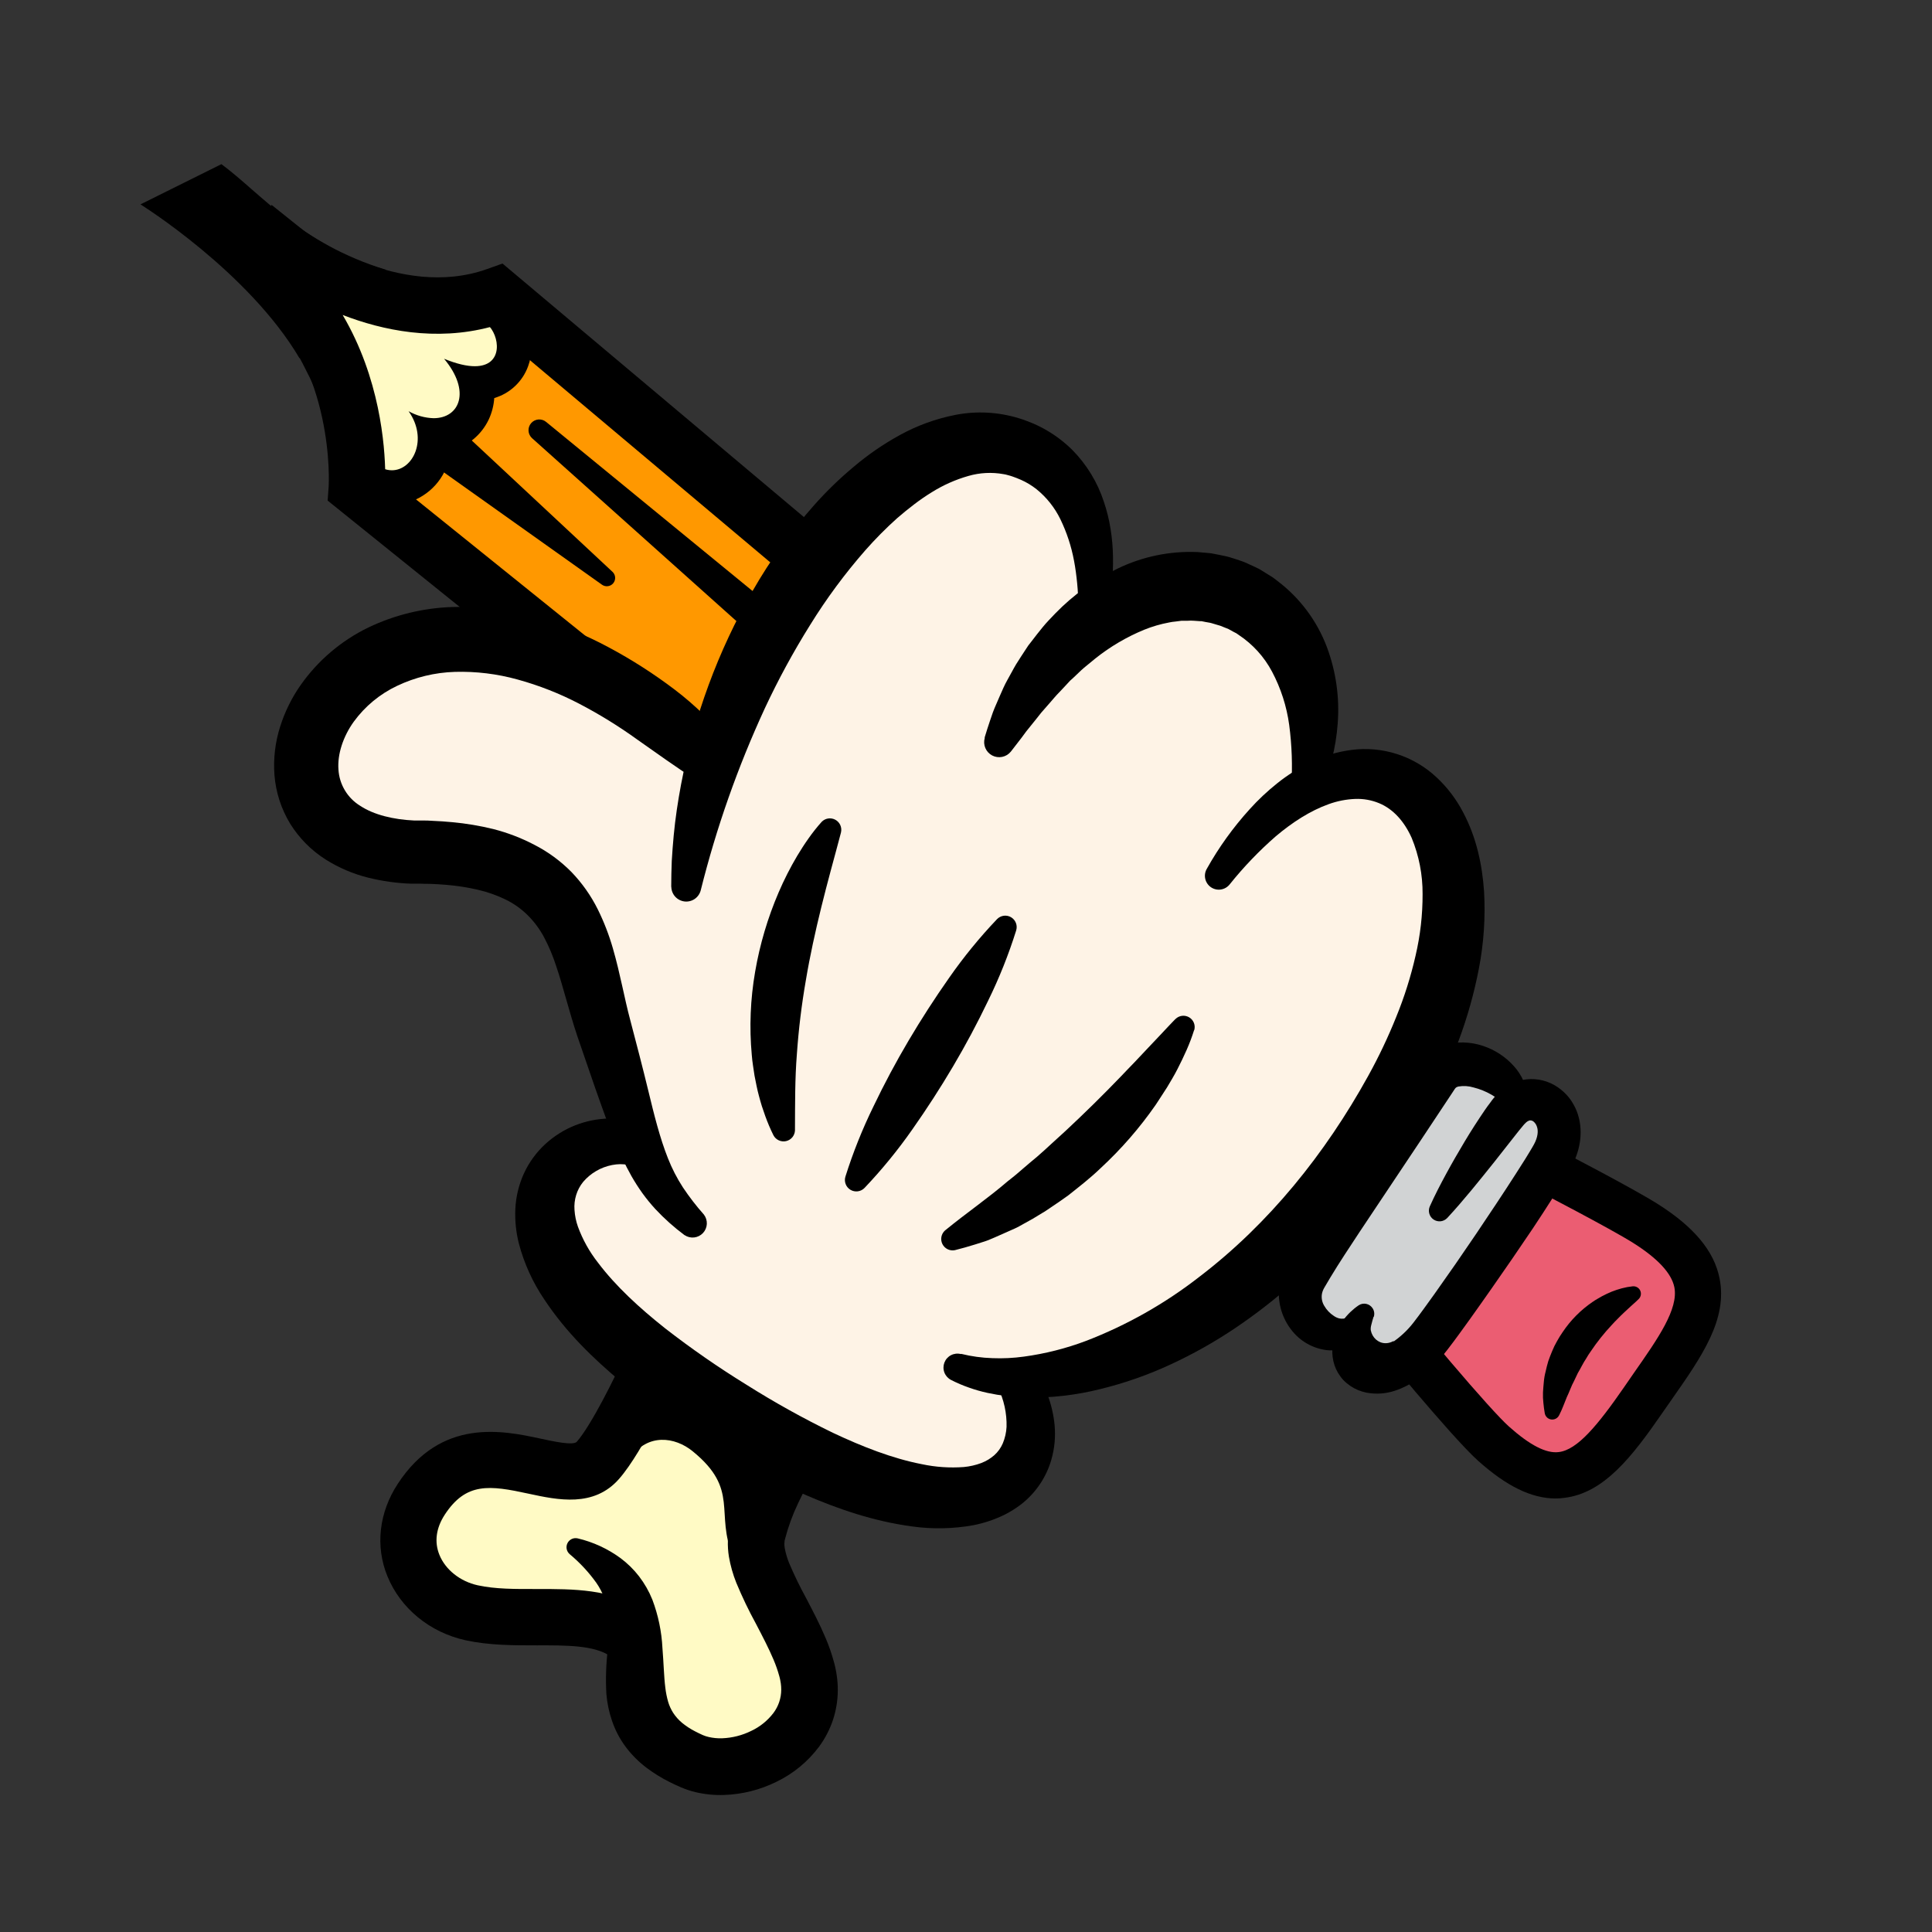 <svg width="128" height="128" viewBox="0 0 128 128" fill="none" xmlns="http://www.w3.org/2000/svg">
    <rect x="0" y="0" width="128" height="128" fill="#333333" stroke="none"/>
    <defs>
        <symbol id="frame-1">
<path d="M33.013 18.956C34.669 21.278 34.267 24.096 30.628 24.263C31.258 25.863 30.588 28.111 27.762 28.235C28.103 30.998 26.558 32.45 24.761 33.214L86.445 82.737L95.36 70.508L33.013 18.956Z" fill="#FF9800"/>
<path d="M33.779 20.267C34.692 23.024 32.687 24.806 30.628 24.263C31.919 26.519 30.588 28.111 27.762 28.234C28.103 30.998 26.558 32.45 24.761 33.214C24.761 33.214 21.546 22.557 17.796 18.943C10.23 11.657 18.645 16.495 19.261 16.737C22.735 18.11 33.779 20.267 33.779 20.267Z" fill="#FFFAC5"/>
<path d="M87.262 85.427C86.836 85.426 86.424 85.28 86.093 85.012L21.707 33.165L21.777 32.191C21.777 32.119 22.23 24.437 16.975 19.657L15.639 18.443L16.808 17.068C17.015 16.834 17.183 16.568 17.308 16.282L17.988 13.571L20.214 15.351C20.271 15.395 26.427 19.919 32.283 17.821L33.292 17.46L94.659 69.08C95.02 69.404 95.241 69.855 95.276 70.339C95.31 70.823 95.155 71.301 94.842 71.673C94.53 72.044 94.085 72.279 93.603 72.328C93.12 72.377 92.637 72.237 92.257 71.936L32.492 21.662C28.861 22.629 25.359 21.893 22.703 20.868C25.162 25.046 25.506 29.49 25.525 31.446L88.434 82.105C88.736 82.348 88.954 82.678 89.06 83.049C89.165 83.421 89.153 83.817 89.024 84.181C88.896 84.546 88.657 84.861 88.341 85.084C88.026 85.307 87.648 85.427 87.262 85.427Z" fill="black"/>
<path d="M19.709 19.19C26.671 21.254 30.249 21.515 31.611 21.515C31.835 21.519 32.058 21.509 32.281 21.485C33.109 22.188 33.404 24.263 31.456 24.263C30.944 24.263 30.276 24.119 29.421 23.769C31.225 25.925 30.45 27.707 28.727 27.707C28.145 27.689 27.577 27.53 27.07 27.243C28.377 29.089 27.375 31.157 25.962 31.157C25.767 31.155 25.575 31.117 25.395 31.045C25.395 31.045 23.212 23.858 19.721 19.19H19.709ZM13.716 15.016L17.877 20.569C21.092 24.841 23.172 31.644 23.197 31.712L23.52 32.779L24.561 33.186C25.008 33.362 25.485 33.452 25.966 33.453C26.695 33.439 27.406 33.225 28.021 32.835C28.637 32.444 29.133 31.892 29.455 31.238C29.68 30.801 29.835 30.331 29.915 29.846C30.45 29.703 30.948 29.445 31.374 29.09C31.8 28.736 32.143 28.293 32.381 27.792C32.589 27.345 32.712 26.863 32.746 26.372C33.259 26.221 33.73 25.952 34.119 25.585C34.509 25.219 34.807 24.766 34.989 24.263C35.556 22.75 35.021 20.802 33.769 19.735L32.937 19.028L31.976 19.217C31.927 19.217 31.808 19.217 31.611 19.217C30.491 19.217 27.151 18.999 20.362 16.989L13.705 15.016H13.716Z" fill="black"/>
<path d="M30.857 28.811L40.57 37.876C40.677 37.971 40.742 38.103 40.754 38.245C40.765 38.387 40.721 38.528 40.631 38.638C40.541 38.749 40.412 38.82 40.27 38.837C40.129 38.855 39.986 38.816 39.872 38.731L29.043 31.035C28.882 30.929 28.744 30.791 28.637 30.63C28.53 30.469 28.456 30.289 28.421 30.099C28.386 29.909 28.389 29.714 28.43 29.525C28.472 29.337 28.551 29.158 28.663 29.001C28.774 28.843 28.917 28.71 29.081 28.609C29.246 28.507 29.429 28.44 29.62 28.411C29.811 28.382 30.006 28.392 30.193 28.44C30.38 28.488 30.555 28.573 30.709 28.69C30.761 28.727 30.81 28.767 30.857 28.811Z" fill="black"/>
<path d="M36.184 27.955L61.758 48.904C61.904 49.024 62.025 49.171 62.114 49.337C62.203 49.503 62.259 49.685 62.277 49.873C62.296 50.06 62.278 50.25 62.223 50.431C62.169 50.611 62.079 50.779 61.959 50.925C61.84 51.071 61.693 51.192 61.527 51.281C61.361 51.37 61.178 51.425 60.991 51.444C60.803 51.463 60.614 51.444 60.433 51.39C60.253 51.335 60.085 51.246 59.939 51.126C59.922 51.114 59.906 51.1 59.891 51.085L35.258 29.038C35.117 28.915 35.03 28.74 35.017 28.553C35.003 28.366 35.064 28.181 35.186 28.039C35.308 27.896 35.481 27.807 35.668 27.792C35.855 27.776 36.04 27.834 36.184 27.955Z" fill="black"/>
<path d="M94.356 90.525L94.965 91.246C95.992 92.454 98.044 94.839 98.937 95.637C103.368 99.6 105.511 97.616 108.858 92.77C112.143 88.017 114.984 84.827 109.011 81.076C107.411 80.07 102.553 77.555 102.553 77.555" fill="#EB5D72"/>
<path d="M103.073 99.278C101.471 99.278 99.818 98.472 97.923 96.776C97.017 95.966 95.181 93.86 93.8 92.237C93.422 91.794 93.185 91.507 93.185 91.507C93.049 91.354 92.944 91.175 92.877 90.981C92.811 90.787 92.785 90.582 92.799 90.377C92.814 90.173 92.87 89.973 92.963 89.791C93.057 89.608 93.186 89.446 93.343 89.315C93.501 89.183 93.683 89.085 93.879 89.025C94.075 88.966 94.281 88.946 94.485 88.968C94.689 88.989 94.887 89.052 95.066 89.151C95.245 89.251 95.403 89.386 95.529 89.547C95.529 89.547 95.765 89.829 96.13 90.259C97.94 92.388 99.372 93.975 99.96 94.501C101.358 95.751 102.443 96.311 103.275 96.203C104.503 96.057 105.842 94.446 107.606 91.895C107.826 91.575 108.045 91.263 108.259 90.949C109.847 88.679 111.219 86.72 110.929 85.275C110.74 84.354 109.827 83.371 108.202 82.347C106.674 81.385 101.902 78.913 101.853 78.888C101.673 78.797 101.513 78.671 101.382 78.518C101.251 78.364 101.152 78.186 101.09 77.994C101.028 77.802 101.005 77.6 101.021 77.399C101.038 77.198 101.095 77.002 101.187 76.823C101.28 76.644 101.407 76.485 101.562 76.355C101.716 76.225 101.895 76.127 102.088 76.067C102.28 76.007 102.483 75.985 102.684 76.004C102.885 76.022 103.08 76.08 103.258 76.174C103.459 76.278 108.193 78.731 109.83 79.768C112.223 81.281 113.562 82.879 113.923 84.685C114.473 87.41 112.752 89.865 110.761 92.712C110.551 93.01 110.335 93.317 110.12 93.631C108.128 96.513 106.265 98.926 103.637 99.237C103.45 99.262 103.261 99.276 103.073 99.278Z" fill="black"/>
<path d="M91.243 86.202C88.474 89.784 91.283 92.884 94.738 88.553C95.903 87.093 100.737 80.335 102.43 77.36C104.039 74.523 100.35 71.649 99.487 74.081C98.47 76.918 95.309 80.309 95.309 80.309" fill="#D1D3D4"/>
<path d="M99.487 74.081C100.735 71.734 97.078 69.808 95.782 71.7C94.727 73.241 88.569 82.085 86.946 85.099C85.577 87.639 89.181 90.206 90.579 88.033" fill="#D1D3D4"/>
<path d="M90.997 87.255C90.889 87.603 90.802 87.957 90.736 88.314C90.681 88.591 90.675 88.876 90.719 89.154C90.761 89.376 90.863 89.478 90.908 89.464C90.954 89.451 90.936 89.44 90.946 89.428C90.955 89.417 90.974 89.413 91.018 89.411C91.182 89.4 91.344 89.365 91.498 89.309C91.75 89.221 91.991 89.103 92.215 88.957C92.765 88.592 93.251 88.138 93.654 87.615C93.876 87.329 94.114 87.008 94.346 86.688L95.044 85.72C95.508 85.067 95.969 84.41 96.427 83.751C97.341 82.431 98.24 81.102 99.124 79.764C99.566 79.096 100.005 78.429 100.433 77.759C100.648 77.426 100.862 77.094 101.068 76.761C101.174 76.594 101.274 76.428 101.371 76.263C101.467 76.099 101.584 75.912 101.632 75.815C101.889 75.346 101.93 74.911 101.821 74.633C101.781 74.511 101.709 74.402 101.613 74.317C101.554 74.264 101.478 74.233 101.399 74.228C101.358 74.226 101.318 74.235 101.282 74.253C101.217 74.279 101.158 74.317 101.108 74.364C101.071 74.394 101.038 74.427 101.007 74.463C100.98 74.49 100.954 74.519 100.93 74.55L100.841 74.658C100.722 74.796 100.601 74.954 100.48 75.104L99.005 76.978C98 78.232 96.992 79.497 95.886 80.693C95.772 80.814 95.619 80.892 95.454 80.912C95.289 80.931 95.122 80.892 94.983 80.8C94.844 80.708 94.742 80.57 94.696 80.41C94.649 80.25 94.661 80.079 94.728 79.927C95.067 79.17 95.442 78.453 95.829 77.739C96.217 77.024 96.627 76.318 97.045 75.618C97.463 74.919 97.906 74.234 98.379 73.538C98.502 73.366 98.617 73.198 98.757 73.02L98.853 72.887C98.887 72.842 98.912 72.806 98.969 72.742C99.065 72.62 99.17 72.506 99.283 72.399C99.784 71.906 100.435 71.592 101.134 71.509C101.869 71.429 102.608 71.617 103.215 72.038C103.502 72.235 103.757 72.474 103.971 72.747C104.174 73.014 104.339 73.306 104.463 73.617C104.581 73.921 104.659 74.239 104.695 74.563C104.729 74.87 104.729 75.18 104.695 75.488C104.629 76.057 104.461 76.61 104.2 77.12C104.068 77.387 103.973 77.534 103.863 77.725C103.754 77.916 103.651 78.092 103.544 78.268C103.33 78.626 103.112 78.975 102.895 79.323C102.456 80.017 102.01 80.7 101.56 81.377C100.652 82.731 99.731 84.067 98.799 85.398C98.335 86.066 97.864 86.722 97.391 87.391L96.671 88.386C96.429 88.719 96.185 89.046 95.914 89.398C95.334 90.16 94.647 90.834 93.874 91.399C93.433 91.714 92.948 91.962 92.434 92.133C91.821 92.341 91.164 92.386 90.528 92.265C90.151 92.189 89.792 92.041 89.471 91.828C89.304 91.714 89.148 91.584 89.007 91.439C88.871 91.291 88.75 91.129 88.646 90.957C88.457 90.634 88.336 90.276 88.291 89.905C88.252 89.584 88.264 89.259 88.326 88.942C88.435 88.409 88.661 87.906 88.989 87.471C89.271 87.085 89.617 86.751 90.012 86.482C90.085 86.433 90.166 86.4 90.252 86.383C90.338 86.366 90.427 86.367 90.513 86.384C90.598 86.402 90.68 86.436 90.752 86.485C90.825 86.535 90.887 86.598 90.935 86.671C90.989 86.75 91.025 86.841 91.04 86.935C91.055 87.03 91.05 87.127 91.023 87.219L90.997 87.255Z" fill="black"/>
<path d="M99.676 73.275C99.574 73.117 99.446 72.976 99.298 72.859C99.146 72.733 98.982 72.621 98.81 72.524C98.441 72.312 98.044 72.151 97.632 72.048C97.304 71.948 96.957 71.927 96.62 71.985C96.549 72 96.483 72.034 96.431 72.085C96.412 72.102 96.397 72.122 96.385 72.144L96.136 72.522C94.791 74.561 93.439 76.583 92.088 78.605L90.069 81.631C89.406 82.639 88.733 83.647 88.126 84.657L87.735 85.319C87.663 85.441 87.612 85.575 87.583 85.714C87.534 85.992 87.588 86.278 87.737 86.518C87.891 86.785 88.107 87.012 88.366 87.18C88.475 87.258 88.597 87.315 88.726 87.348C88.901 87.386 89.083 87.371 89.25 87.305L89.439 87.244C89.572 87.201 89.716 87.197 89.852 87.235C89.987 87.272 90.109 87.348 90.202 87.453C90.295 87.559 90.355 87.689 90.374 87.829C90.394 87.968 90.372 88.11 90.312 88.237C90.102 88.658 89.759 88.998 89.337 89.205C88.886 89.42 88.385 89.504 87.89 89.449C87.43 89.391 86.987 89.243 86.585 89.011C86.184 88.78 85.833 88.471 85.552 88.103C84.966 87.349 84.675 86.408 84.731 85.455C84.761 84.985 84.871 84.524 85.057 84.091C85.079 84.038 85.1 83.985 85.125 83.936C85.149 83.887 85.178 83.823 85.195 83.794L85.31 83.579L85.543 83.147C86.171 82.041 86.814 80.993 87.478 79.953C88.141 78.913 88.813 77.888 89.495 76.868C90.863 74.835 92.272 72.831 93.698 70.849L93.965 70.47C94.126 70.24 94.317 70.033 94.532 69.852C94.949 69.507 95.442 69.268 95.971 69.154C96.84 68.977 97.742 69.065 98.56 69.407C99.307 69.712 99.963 70.203 100.467 70.833C100.734 71.172 100.938 71.557 101.068 71.968C101.211 72.404 101.227 72.871 101.114 73.315C101.075 73.447 100.999 73.565 100.895 73.656C100.79 73.746 100.663 73.804 100.526 73.824C100.39 73.844 100.251 73.825 100.125 73.768C100 73.711 99.893 73.619 99.818 73.504L99.676 73.275Z" fill="black"/>
<path d="M91.04 87.14C90.324 88.252 91.328 89.409 92.332 88.842C92.404 90.826 89.142 91.505 89.495 88.988C89.849 86.47 91.04 87.14 91.04 87.14Z" fill="black"/>
<path d="M25.572 17.874C19.855 16.125 17.207 12.741 14.669 10.876L9.307 13.541C9.307 13.541 16.456 17.988 19.844 23.735C21.222 22.15 23.813 19.83 25.572 17.874Z" fill="black"/>
<path d="M108.482 86.145C108.45 86.18 108.416 86.212 108.38 86.242C108.344 86.272 108.306 86.306 108.27 86.342L108.045 86.544C107.895 86.677 107.754 86.817 107.608 86.949C107.462 87.081 107.326 87.221 107.19 87.359C107.054 87.497 106.916 87.63 106.791 87.775C106.277 88.322 105.809 88.909 105.391 89.532C105.282 89.683 105.182 89.839 105.091 90.001C104.987 90.157 104.891 90.318 104.805 90.484C104.716 90.648 104.629 90.815 104.531 90.977L104.285 91.496C104.245 91.583 104.198 91.668 104.155 91.755C104.111 91.842 104.083 91.944 104.041 92.023C103.967 92.212 103.888 92.386 103.803 92.57C103.644 92.948 103.519 93.326 103.32 93.716L103.29 93.775C103.242 93.868 103.166 93.945 103.072 93.993C102.978 94.041 102.872 94.058 102.767 94.043C102.663 94.028 102.566 93.98 102.49 93.907C102.415 93.833 102.364 93.738 102.345 93.635C102.305 93.408 102.275 93.181 102.254 92.95C102.242 92.835 102.235 92.719 102.227 92.604V92.43V92.258C102.241 92.027 102.258 91.794 102.282 91.562C102.301 91.328 102.341 91.096 102.401 90.87C102.456 90.641 102.505 90.408 102.577 90.183C102.649 89.958 102.746 89.74 102.833 89.519C102.922 89.298 103.027 89.083 103.146 88.876C103.261 88.665 103.387 88.46 103.525 88.263C104.055 87.467 104.736 86.781 105.529 86.245C105.625 86.177 105.725 86.114 105.828 86.056C105.93 85.996 106.033 85.935 106.135 85.88C106.343 85.767 106.558 85.67 106.774 85.578C106.994 85.491 107.219 85.416 107.447 85.355C107.683 85.291 107.924 85.247 108.168 85.222C108.267 85.211 108.366 85.231 108.454 85.278C108.541 85.324 108.613 85.396 108.659 85.484C108.705 85.573 108.723 85.672 108.711 85.771C108.7 85.87 108.659 85.963 108.593 86.037L108.482 86.145Z" fill="black"/>
<path d="M53.484 110.761C52.727 107.612 49.471 104.062 50.151 101.707C50.745 99.648 52.26 97.13 52.26 97.13L46.019 93.032L42.768 91.36C42.768 91.36 41.105 95.033 39.609 96.749C37.296 99.396 31.607 93.664 27.902 99.328C25.763 102.598 27.925 106.118 31.235 106.85C34.649 107.606 38.91 106.439 41.457 108.174L41.624 106.057C43.046 109.828 40.09 114.212 45.822 116.69C49.054 118.084 54.605 115.396 53.484 110.761Z" fill="#FFFAC5"/>
<path d="M41.463 110.038C41.089 110.038 40.724 109.925 40.415 109.715C39.36 108.998 37.52 109.004 35.572 109.01C34.013 109.01 32.402 109.01 30.843 108.671C28.47 108.147 26.535 106.558 25.665 104.425C24.856 102.441 25.107 100.211 26.354 98.307C29.236 93.898 33.351 94.785 35.823 95.315C36.686 95.504 37.987 95.78 38.214 95.521C39.169 94.43 40.75 91.258 41.523 89.516C41.744 89.097 42.116 88.777 42.563 88.621C43.011 88.466 43.501 88.486 43.934 88.678C44.367 88.871 44.711 89.221 44.895 89.658C45.08 90.094 45.092 90.585 44.928 91.029C44.699 91.544 42.658 96.102 41.019 97.976C39.345 99.892 36.952 99.377 35.031 98.963C32.425 98.396 30.881 98.192 29.468 100.349C28.888 101.238 28.765 102.161 29.113 103.016C29.514 104.001 30.484 104.771 31.643 105.028C32.803 105.286 34.142 105.28 35.56 105.276C37.989 105.276 40.5 105.263 42.511 106.628C42.838 106.854 43.085 107.178 43.216 107.553C43.346 107.929 43.353 108.336 43.236 108.716C43.119 109.096 42.884 109.429 42.564 109.665C42.245 109.902 41.859 110.031 41.461 110.033L41.463 110.038Z" fill="black"/>
<path d="M54.078 97.384L53.923 97.632L53.76 97.906C53.652 98.095 53.546 98.284 53.444 98.473C53.238 98.852 53.043 99.23 52.864 99.621C52.512 100.359 52.23 101.129 52.022 101.919L51.988 102.057L51.978 102.093V102.116V102.139C51.978 102.163 51.978 102.205 51.965 102.241C51.965 102.352 51.974 102.462 51.992 102.572C52.054 102.902 52.148 103.225 52.273 103.536C52.611 104.336 52.99 105.118 53.408 105.879C53.841 106.71 54.303 107.582 54.711 108.55C54.926 109.059 55.107 109.582 55.252 110.116L55.307 110.328L55.358 110.557C55.39 110.712 55.419 110.867 55.439 111.026C55.486 111.346 55.508 111.67 55.506 111.994C55.502 112.661 55.394 113.322 55.184 113.955C54.974 114.581 54.668 115.171 54.278 115.705C53.536 116.704 52.563 117.508 51.441 118.048C50.358 118.584 49.173 118.882 47.965 118.922C47.329 118.944 46.693 118.88 46.074 118.733C45.746 118.654 45.426 118.547 45.117 118.415C44.858 118.303 44.612 118.192 44.36 118.063C43.834 117.8 43.331 117.49 42.859 117.138C42.342 116.751 41.88 116.294 41.487 115.78C41.285 115.513 41.103 115.229 40.945 114.933C40.791 114.639 40.66 114.333 40.551 114.019C40.351 113.437 40.224 112.833 40.173 112.219C40.119 111.217 40.153 110.213 40.273 109.218C40.362 108.44 40.367 107.655 40.288 106.876C40.191 106.154 39.924 105.465 39.509 104.866C39.006 104.163 38.416 103.528 37.752 102.974L37.739 102.963C37.637 102.874 37.568 102.754 37.543 102.621C37.518 102.488 37.538 102.35 37.601 102.23C37.663 102.111 37.764 102.015 37.887 101.959C38.01 101.903 38.149 101.891 38.28 101.923C39.304 102.165 40.269 102.611 41.117 103.234C41.577 103.578 41.989 103.983 42.34 104.438C42.702 104.91 42.998 105.429 43.22 105.98C43.609 107.01 43.835 108.095 43.889 109.195C43.971 110.192 43.986 111.086 44.079 111.81C44.116 112.13 44.179 112.447 44.268 112.756C44.345 113.015 44.459 113.261 44.604 113.488C44.766 113.733 44.962 113.953 45.187 114.141C45.455 114.36 45.746 114.551 46.055 114.708C46.218 114.795 46.397 114.878 46.568 114.956C46.69 115.008 46.816 115.049 46.946 115.079C47.24 115.147 47.542 115.177 47.844 115.166C48.516 115.14 49.175 114.973 49.777 114.674C50.355 114.402 50.858 113.994 51.245 113.486C51.577 113.042 51.757 112.503 51.759 111.949C51.76 111.804 51.75 111.66 51.729 111.517C51.719 111.444 51.704 111.368 51.689 111.292L51.664 111.179L51.63 111.05C51.529 110.68 51.402 110.316 51.252 109.963C50.934 109.206 50.52 108.416 50.087 107.585C49.603 106.702 49.168 105.794 48.782 104.864C48.558 104.305 48.394 103.725 48.292 103.131C48.235 102.778 48.212 102.42 48.224 102.063C48.233 101.863 48.255 101.664 48.29 101.467L48.317 101.316C48.317 101.287 48.326 101.269 48.33 101.253L48.343 101.204L48.393 101.002C48.657 99.978 49.019 98.981 49.472 98.025C49.688 97.562 49.919 97.11 50.159 96.665C50.28 96.442 50.405 96.223 50.537 96.003L50.726 95.672L50.946 95.324C51.211 94.904 51.632 94.606 52.117 94.496C52.601 94.387 53.11 94.474 53.53 94.739C53.95 95.004 54.248 95.425 54.358 95.91C54.468 96.395 54.381 96.903 54.115 97.323L54.078 97.384Z" fill="black"/>
<path d="M41.779 96.573C42.913 94.952 44.712 95.188 45.89 96.149C49.028 98.704 47.345 100.219 48.574 103.147C50.365 100.851 52.249 96.27 52.249 96.27L42.285 91.097L41.779 96.573Z" fill="black"/>
<path d="M89.482 51.159L88.637 49.89L87.655 50.624C87.26 41.909 82.267 37.697 76.338 39.125H75.107L72.945 40.483C72.945 40.483 75.506 31.923 67.216 29.631C60.566 27.793 52.194 37.414 48.457 50.711L34.164 42.893C17.727 39.367 12.296 57.455 27.632 56.848C36.759 56.483 38.344 62.711 40.044 68.256C41.081 71.636 42.006 74.24 42.997 76.362L42.127 75.893C36.029 72.344 28.646 81.153 47.212 93.066C65.779 104.979 71.08 97.654 67.26 91.247C74.068 90.027 84.092 84.673 89.836 76.89C99.899 63.245 96.391 49.968 89.482 51.159Z" fill="#FEF3E6"/>
<path d="M45.355 81.834C44.658 81.315 44.009 80.735 43.416 80.1C43.112 79.768 42.826 79.418 42.562 79.054C42.3 78.688 42.058 78.309 41.835 77.919C41.411 77.16 41.037 76.373 40.718 75.564C40.394 74.783 40.116 74.006 39.84 73.234C39.564 72.463 39.295 71.698 39.036 70.933L38.246 68.637C37.971 67.814 37.743 67.008 37.52 66.233C37.296 65.457 37.09 64.707 36.85 64.01C36.639 63.35 36.37 62.71 36.046 62.097C35.759 61.558 35.393 61.065 34.961 60.635C34.538 60.216 34.05 59.868 33.516 59.606C32.93 59.32 32.314 59.101 31.679 58.953C30.99 58.793 30.289 58.683 29.584 58.624C29.221 58.594 28.854 58.569 28.481 58.558C28.292 58.558 28.103 58.558 27.914 58.547H27.598C27.483 58.547 27.367 58.547 27.252 58.547C26.295 58.514 25.344 58.382 24.415 58.153C23.411 57.905 22.453 57.498 21.578 56.947C20.623 56.341 19.818 55.528 19.221 54.567C18.627 53.587 18.271 52.482 18.183 51.339C18.104 50.258 18.232 49.172 18.561 48.139C18.871 47.156 19.33 46.227 19.921 45.383C21.073 43.748 22.622 42.434 24.422 41.565C26.159 40.737 28.047 40.278 29.97 40.216C31.813 40.154 33.654 40.383 35.426 40.894C37.132 41.383 38.781 42.054 40.343 42.896C41.864 43.709 43.319 44.642 44.693 45.684C46.047 46.712 47.268 47.906 48.326 49.236C48.569 49.546 48.694 49.932 48.68 50.325C48.666 50.718 48.513 51.094 48.249 51.386C47.985 51.678 47.626 51.867 47.236 51.92C46.846 51.973 46.45 51.886 46.117 51.676L46.095 51.66C44.752 50.807 43.504 49.894 42.242 49.013C41.014 48.126 39.724 47.329 38.382 46.628C37.08 45.948 35.709 45.409 34.293 45.02C32.942 44.645 31.543 44.474 30.142 44.513C28.815 44.553 27.511 44.868 26.312 45.438C25.169 45.977 24.181 46.794 23.437 47.816C22.728 48.803 22.348 49.974 22.423 50.983C22.452 51.472 22.599 51.946 22.851 52.365C23.102 52.785 23.452 53.137 23.87 53.391C24.769 53.985 26.068 54.299 27.445 54.361C27.532 54.361 27.619 54.361 27.706 54.361H27.999C28.216 54.361 28.434 54.361 28.653 54.382C29.09 54.399 29.533 54.431 29.977 54.473C30.886 54.557 31.787 54.708 32.674 54.925C33.617 55.165 34.529 55.514 35.392 55.965C36.307 56.432 37.141 57.043 37.862 57.775C38.565 58.505 39.152 59.338 39.604 60.245C40.015 61.076 40.35 61.943 40.606 62.834C41.098 64.536 41.363 66.125 41.756 67.585C42.164 69.141 42.583 70.738 42.959 72.294C43.335 73.851 43.715 75.386 44.254 76.743C44.519 77.416 44.851 78.061 45.245 78.668C45.666 79.299 46.13 79.901 46.634 80.468C46.77 80.646 46.84 80.867 46.829 81.091C46.818 81.315 46.727 81.528 46.574 81.692C46.42 81.855 46.214 81.959 45.991 81.985C45.768 82.01 45.543 81.955 45.357 81.83L45.355 81.834Z" fill="black"/>
<path d="M41.576 77.178C40.988 77.04 40.139 77.198 39.486 77.59C39.168 77.776 38.883 78.015 38.643 78.295C38.43 78.554 38.27 78.852 38.172 79.173C38.074 79.492 38.037 79.827 38.062 80.16C38.086 80.541 38.163 80.917 38.291 81.276C38.605 82.132 39.052 82.933 39.615 83.65C40.795 85.217 42.373 86.662 44.058 87.999C45.786 89.342 47.586 90.59 49.45 91.739C51.299 92.906 53.211 93.969 55.178 94.925C57.124 95.843 59.12 96.627 61.075 97.006C61.988 97.2 62.923 97.264 63.853 97.195C64.248 97.158 64.636 97.07 65.007 96.932C65.17 96.868 65.328 96.792 65.478 96.703C65.616 96.617 65.747 96.521 65.87 96.416C66.114 96.198 66.308 95.93 66.437 95.629C66.583 95.28 66.668 94.909 66.687 94.532C66.71 93.631 66.515 92.739 66.119 91.93L66.1 91.888C65.962 91.585 65.941 91.241 66.042 90.924C66.143 90.607 66.359 90.339 66.647 90.172C66.936 90.005 67.276 89.952 67.601 90.022C67.927 90.092 68.214 90.282 68.408 90.553C69.231 91.69 69.736 93.025 69.871 94.422C69.904 94.8 69.904 95.179 69.871 95.557C69.835 95.947 69.762 96.334 69.654 96.711C69.311 97.901 68.594 98.949 67.608 99.699C67.29 99.938 66.952 100.15 66.598 100.332C65.927 100.666 65.215 100.908 64.48 101.051C63.142 101.291 61.776 101.318 60.43 101.131C57.864 100.784 55.53 99.979 53.315 99.02C52.207 98.54 51.135 98.01 50.083 97.45C49.032 96.89 48.003 96.296 47.002 95.678C44.964 94.443 43.014 93.068 41.166 91.563C39.314 90.01 37.523 88.294 36.075 86.112C35.298 84.97 34.722 83.705 34.372 82.369C34.187 81.628 34.109 80.863 34.142 80.1C34.18 79.287 34.373 78.489 34.709 77.749C35.049 77.009 35.533 76.344 36.133 75.793C36.708 75.267 37.373 74.849 38.096 74.56C38.808 74.279 39.563 74.124 40.328 74.104C41.136 74.082 41.938 74.254 42.667 74.604C42.974 74.757 43.213 75.018 43.34 75.337C43.467 75.656 43.473 76.01 43.356 76.332C43.24 76.655 43.009 76.923 42.708 77.087C42.407 77.251 42.056 77.299 41.722 77.221L41.576 77.178Z" fill="black"/>
<path d="M63.685 89.698C64.359 89.864 65.049 89.959 65.743 89.981C66.443 90.01 67.144 89.975 67.838 89.879C69.247 89.688 70.63 89.337 71.96 88.835C74.654 87.797 77.181 86.368 79.459 84.593C84.075 81.072 87.795 76.44 90.638 71.298C91.34 70.03 91.963 68.72 92.503 67.375C93.041 66.059 93.47 64.701 93.785 63.315C94.099 61.976 94.255 60.606 94.25 59.231C94.258 57.957 94.013 56.694 93.528 55.515C93.043 54.431 92.31 53.601 91.368 53.213C90.87 53.007 90.334 52.911 89.796 52.931C89.189 52.954 88.589 53.072 88.018 53.281C86.806 53.715 85.615 54.484 84.519 55.411C83.41 56.379 82.389 57.444 81.469 58.594C81.324 58.776 81.116 58.897 80.886 58.932C80.656 58.967 80.421 58.913 80.229 58.782C80.037 58.65 79.902 58.451 79.851 58.223C79.8 57.996 79.838 57.758 79.956 57.557C80.749 56.14 81.701 54.817 82.793 53.614C83.355 52.989 83.969 52.412 84.627 51.889C85.313 51.34 86.058 50.87 86.85 50.49C87.694 50.078 88.6 49.807 89.531 49.686C90.545 49.552 91.575 49.644 92.549 49.956C93.522 50.267 94.415 50.791 95.162 51.488C95.882 52.157 96.483 52.946 96.936 53.819C97.83 55.505 98.199 57.304 98.322 59.046C98.421 60.755 98.307 62.471 97.984 64.152C97.67 65.787 97.22 67.393 96.637 68.952C96.058 70.483 95.383 71.976 94.615 73.421C93.852 74.85 93.016 76.239 92.111 77.582C91.204 78.93 90.22 80.225 89.165 81.459C87.036 83.943 84.585 86.129 81.876 87.962C80.512 88.883 79.076 89.694 77.582 90.386C76.084 91.084 74.52 91.633 72.915 92.026C71.291 92.435 69.62 92.626 67.946 92.593C67.099 92.564 66.256 92.46 65.427 92.283C65.009 92.192 64.597 92.075 64.194 91.931C63.789 91.791 63.394 91.622 63.012 91.426C62.81 91.323 62.653 91.15 62.57 90.938C62.488 90.726 62.487 90.492 62.567 90.279C62.647 90.067 62.802 89.891 63.003 89.786C63.204 89.681 63.437 89.653 63.657 89.709L63.685 89.698Z" fill="black"/>
<path d="M44.47 58.747C44.47 58.18 44.485 57.612 44.506 57.045L44.563 56.198L44.635 55.35C44.742 54.216 44.911 53.096 45.121 51.976C45.547 49.731 46.159 47.524 46.949 45.38C47.745 43.218 48.723 41.128 49.873 39.133C51.036 37.1 52.406 35.192 53.962 33.442C54.76 32.546 55.623 31.709 56.544 30.94C57.489 30.136 58.513 29.43 59.6 28.833C60.755 28.195 62.002 27.742 63.296 27.488C64.693 27.216 66.136 27.292 67.498 27.708L67.755 27.791L67.997 27.878C68.156 27.936 68.315 28.006 68.472 28.067C68.79 28.206 69.099 28.363 69.397 28.54C70 28.895 70.555 29.325 71.052 29.818C71.999 30.782 72.712 31.951 73.132 33.236C73.335 33.834 73.486 34.448 73.582 35.072C73.678 35.675 73.731 36.285 73.739 36.895C73.751 37.491 73.727 38.088 73.667 38.681C73.637 38.976 73.597 39.269 73.552 39.56C73.527 39.708 73.503 39.853 73.473 40.001C73.442 40.148 73.412 40.285 73.371 40.462C73.316 40.695 73.177 40.9 72.982 41.038C72.787 41.176 72.548 41.238 72.31 41.212C72.073 41.187 71.852 41.075 71.691 40.899C71.53 40.723 71.438 40.493 71.434 40.254V40.162V39.804L71.421 39.426C71.409 39.171 71.392 38.913 71.366 38.658C71.317 38.149 71.252 37.644 71.156 37.145C70.979 36.196 70.676 35.275 70.256 34.407C69.881 33.634 69.341 32.953 68.673 32.413C68.357 32.163 68.012 31.954 67.644 31.791C67.455 31.706 67.266 31.636 67.076 31.568C66.976 31.537 66.887 31.503 66.778 31.479L66.628 31.439L66.486 31.413C65.713 31.273 64.917 31.314 64.162 31.532C63.311 31.774 62.499 32.134 61.749 32.602C61.345 32.849 60.955 33.117 60.58 33.404C60.202 33.69 59.823 33.998 59.445 34.325C58.699 34.994 57.993 35.706 57.331 36.457C55.978 38.002 54.755 39.656 53.675 41.402C52.564 43.179 51.562 45.022 50.675 46.921C48.882 50.802 47.459 54.843 46.424 58.991C46.363 59.222 46.221 59.424 46.024 59.559C45.826 59.694 45.587 59.752 45.349 59.724C45.112 59.695 44.893 59.582 44.732 59.404C44.572 59.227 44.482 58.998 44.477 58.758L44.47 58.747Z" fill="black"/>
<path d="M55.708 55.19C55.608 55.581 55.492 56.01 55.381 56.415L55.048 57.646C54.83 58.465 54.615 59.279 54.416 60.09C54.017 61.715 53.66 63.33 53.389 64.951C53.107 66.568 52.909 68.199 52.795 69.838C52.663 71.483 52.678 73.13 52.669 74.861V74.899C52.661 75.065 52.598 75.224 52.491 75.352C52.383 75.479 52.237 75.567 52.074 75.603C51.912 75.638 51.742 75.619 51.591 75.548C51.44 75.477 51.317 75.359 51.241 75.211C51.036 74.798 50.856 74.373 50.7 73.94C50.62 73.722 50.548 73.503 50.475 73.283C50.401 73.064 50.35 72.841 50.285 72.618C50.161 72.173 50.081 71.719 49.989 71.265C49.951 71.037 49.92 70.808 49.886 70.579C49.852 70.35 49.824 70.121 49.807 69.891C49.639 68.051 49.714 66.197 50.03 64.377C50.34 62.572 50.862 60.81 51.585 59.127C51.944 58.29 52.357 57.477 52.822 56.693C53.056 56.304 53.302 55.92 53.567 55.547C53.835 55.166 54.124 54.8 54.435 54.452C54.549 54.333 54.699 54.254 54.861 54.228C55.024 54.202 55.191 54.23 55.336 54.307C55.482 54.384 55.598 54.507 55.668 54.656C55.737 54.806 55.756 54.974 55.721 55.135L55.708 55.19Z" fill="black"/>
<path d="M67.322 61.652C66.822 63.245 66.202 64.798 65.467 66.297C64.752 67.789 63.975 69.244 63.135 70.664C62.295 72.084 61.399 73.471 60.446 74.825C59.489 76.194 58.431 77.489 57.281 78.7C57.163 78.824 57.006 78.905 56.836 78.928C56.666 78.951 56.493 78.916 56.346 78.828C56.198 78.74 56.085 78.605 56.025 78.444C55.965 78.283 55.961 78.107 56.014 77.944C56.516 76.351 57.137 74.798 57.871 73.299C58.586 71.806 59.363 70.351 60.202 68.933C61.04 67.516 61.936 66.129 62.889 64.773C63.844 63.404 64.902 62.109 66.053 60.899C66.171 60.775 66.329 60.695 66.499 60.671C66.669 60.648 66.842 60.683 66.989 60.771C67.136 60.859 67.249 60.995 67.31 61.156C67.37 61.316 67.374 61.493 67.32 61.656L67.322 61.652Z" fill="black"/>
<path d="M79.112 68.247C78.971 68.698 78.805 69.139 78.613 69.571C78.424 70.002 78.222 70.414 78.01 70.83C77.798 71.246 77.559 71.64 77.321 72.039C77.2 72.228 77.073 72.429 76.943 72.623C76.812 72.818 76.695 73.017 76.565 73.202C75.504 74.729 74.28 76.135 72.915 77.397C72.245 78.044 71.506 78.617 70.777 79.195C70.399 79.464 70.021 79.733 69.626 79.992C69.436 80.118 69.247 80.257 69.043 80.37L68.432 80.741C68.23 80.858 68.024 80.968 67.821 81.081C67.619 81.195 67.418 81.312 67.203 81.406C66.779 81.596 66.35 81.785 65.922 81.974C65.705 82.061 65.497 82.163 65.276 82.235C65.055 82.307 64.831 82.38 64.606 82.448C64.162 82.588 63.712 82.713 63.261 82.827C63.099 82.859 62.93 82.837 62.781 82.764C62.632 82.691 62.511 82.57 62.437 82.422C62.363 82.273 62.34 82.105 62.371 81.942C62.403 81.778 62.487 81.63 62.611 81.52L62.649 81.49C64.037 80.355 65.442 79.396 66.747 78.275L67.246 77.877C67.411 77.743 67.57 77.599 67.733 77.461C68.052 77.179 68.381 76.913 68.707 76.638C69.032 76.364 69.338 76.071 69.652 75.786C69.966 75.5 70.282 75.218 70.598 74.923C71.842 73.764 73.056 72.57 74.25 71.33C74.549 71.02 74.842 70.704 75.146 70.397L76.037 69.452L76.932 68.506L77.38 68.028C77.535 67.873 77.683 67.702 77.828 67.56L77.885 67.506C78.004 67.391 78.158 67.318 78.323 67.3C78.487 67.282 78.653 67.32 78.794 67.406C78.936 67.493 79.044 67.624 79.103 67.779C79.161 67.934 79.166 68.104 79.118 68.262L79.112 68.247Z" fill="black"/>
<path d="M65.238 48.852C65.346 48.474 65.472 48.116 65.592 47.746L65.781 47.195C65.845 47.006 65.93 46.836 66.004 46.654C66.155 46.295 66.316 45.94 66.475 45.578C66.634 45.217 66.842 44.882 67.027 44.532C67.122 44.358 67.216 44.184 67.318 44.014L67.64 43.509L67.969 43.006L68.135 42.755L68.325 42.513C68.569 42.189 68.822 41.871 69.081 41.552C69.34 41.232 69.631 40.943 69.915 40.642C71.107 39.415 72.506 38.409 74.047 37.669C75.695 36.871 77.515 36.496 79.343 36.576L80.047 36.638L80.222 36.655L80.397 36.687L80.746 36.755C80.977 36.806 81.214 36.843 81.441 36.91C81.668 36.979 81.896 37.05 82.121 37.128C82.235 37.17 82.348 37.2 82.458 37.249L82.783 37.397C83.001 37.497 83.218 37.586 83.432 37.701L84.043 38.079L84.346 38.269C84.442 38.339 84.535 38.412 84.629 38.486C86.114 39.607 87.251 41.126 87.909 42.866C88.514 44.484 88.759 46.216 88.626 47.938C88.506 49.551 88.106 51.131 87.443 52.606C87.345 52.811 87.18 52.976 86.975 53.073C86.77 53.171 86.537 53.196 86.316 53.143C86.096 53.09 85.899 52.964 85.76 52.784C85.621 52.605 85.548 52.383 85.552 52.156V52.118C85.639 50.752 85.592 49.381 85.412 48.024C85.244 46.792 84.86 45.599 84.277 44.5C83.757 43.518 82.999 42.682 82.072 42.068C82.017 42.032 81.964 41.99 81.91 41.956L81.734 41.866C81.618 41.803 81.505 41.741 81.391 41.676L81.028 41.531L80.839 41.455C80.777 41.433 80.714 41.415 80.65 41.4C80.523 41.366 80.4 41.327 80.272 41.287C80.143 41.247 80.013 41.24 79.884 41.211L79.695 41.173L79.598 41.154H79.498L79.099 41.126C78.965 41.115 78.829 41.115 78.694 41.126H78.286L77.874 41.179C77.734 41.19 77.596 41.21 77.459 41.24C76.89 41.345 76.332 41.508 75.795 41.726C74.64 42.202 73.558 42.839 72.58 43.617C72.33 43.829 72.073 44.031 71.823 44.239C71.574 44.447 71.341 44.699 71.09 44.924L70.9 45.094L70.725 45.283L70.373 45.661L70.013 46.04C69.894 46.164 69.788 46.301 69.673 46.429L68.985 47.216C68.767 47.49 68.552 47.768 68.325 48.043C68.213 48.182 68.098 48.317 67.99 48.459L67.67 48.892C67.451 49.175 67.237 49.459 67.006 49.752L66.965 49.803C66.82 49.98 66.618 50.101 66.394 50.146C66.17 50.191 65.938 50.158 65.735 50.052C65.533 49.946 65.373 49.773 65.283 49.563C65.193 49.354 65.178 49.119 65.24 48.899L65.238 48.852Z" fill="black"/>
        </symbol>
        <symbol id="frame-2">
<path d="M35.258 17.604C36.706 20.062 36.06 22.834 32.421 22.684C32.909 24.332 32.047 26.515 29.221 26.392C29.321 29.174 27.655 30.487 25.799 31.092L82.949 85.784L92.893 74.376L35.258 17.604Z" fill="#FF9800"/>
<path d="M35.907 18.976C36.578 21.803 34.426 23.403 32.421 22.684C33.512 25.044 32.047 26.515 29.222 26.392C29.321 29.174 27.655 30.487 25.799 31.092C25.799 31.092 23.521 20.196 20.099 16.269C13.195 8.355 21.158 13.905 21.751 14.2C25.093 15.869 35.907 18.976 35.907 18.976Z" fill="#FFFAC5"/>
<path d="M83.53 88.534C83.106 88.497 82.707 88.316 82.401 88.02L22.76 30.778L22.915 29.814C22.921 29.742 24.04 22.128 19.219 16.91L17.994 15.585L19.278 14.317C19.504 14.101 19.695 13.851 19.844 13.576L20.758 10.935L22.821 12.902C22.873 12.95 28.613 17.991 34.629 16.41L35.666 16.138L92.318 72.892C92.65 73.246 92.831 73.715 92.823 74.2C92.816 74.685 92.619 75.148 92.276 75.491C91.933 75.834 91.469 76.029 90.984 76.036C90.499 76.043 90.03 75.861 89.677 75.529L34.504 20.255C30.803 20.902 27.377 19.866 24.821 18.614C26.908 22.989 26.865 27.447 26.714 29.397L84.986 85.328C85.265 85.595 85.454 85.943 85.527 86.322C85.6 86.702 85.554 87.095 85.394 87.447C85.234 87.799 84.969 88.093 84.635 88.287C84.301 88.482 83.915 88.568 83.53 88.534Z" fill="black"/>
<path d="M21.984 16.683C28.741 19.343 32.283 19.913 33.639 20.032C33.862 20.055 34.085 20.064 34.309 20.06C35.073 20.832 35.187 22.925 33.246 22.756C32.736 22.711 32.083 22.51 31.262 22.087C32.872 24.392 31.945 26.099 30.228 25.95C29.651 25.881 29.098 25.674 28.618 25.344C29.76 27.297 28.582 29.269 27.174 29.146C26.981 29.128 26.792 29.073 26.619 28.986C26.619 28.986 25.069 21.637 21.996 16.683L21.984 16.683ZM16.376 12.004L20.039 17.897C22.871 22.432 24.353 29.39 24.371 29.46L24.601 30.551L25.602 31.046C26.033 31.26 26.5 31.392 26.979 31.434C27.706 31.484 28.433 31.333 29.08 30.997C29.727 30.661 30.269 30.154 30.647 29.531C30.909 29.115 31.105 28.66 31.226 28.184C31.772 28.088 32.29 27.874 32.745 27.558C33.2 27.241 33.581 26.83 33.861 26.352C34.107 25.925 34.272 25.456 34.348 24.969C34.873 24.863 35.365 24.636 35.785 24.305C36.205 23.973 36.541 23.548 36.766 23.063C37.462 21.605 37.098 19.617 35.944 18.446L35.176 17.669L34.203 17.774C34.154 17.77 34.035 17.759 33.839 17.742C32.724 17.645 29.415 17.139 22.826 14.546L16.365 12.003L16.376 12.004Z" fill="black"/>
<path d="M32.254 27.235L41.144 37.109C41.241 37.213 41.295 37.35 41.294 37.492C41.294 37.635 41.237 37.772 41.138 37.874C41.039 37.976 40.904 38.036 40.761 38.041C40.619 38.045 40.48 37.995 40.374 37.9L30.254 29.293C30.102 29.173 29.977 29.024 29.884 28.854C29.792 28.685 29.735 28.498 29.716 28.306C29.697 28.114 29.717 27.92 29.774 27.735C29.832 27.551 29.926 27.38 30.052 27.233C30.177 27.086 30.33 26.965 30.503 26.879C30.675 26.792 30.864 26.741 31.056 26.729C31.249 26.717 31.442 26.744 31.625 26.808C31.807 26.872 31.974 26.971 32.117 27.102C32.166 27.143 32.212 27.187 32.254 27.235V27.235Z" fill="black"/>
<path d="M37.636 26.844L61.294 49.935C61.429 50.067 61.536 50.224 61.611 50.397C61.685 50.571 61.724 50.757 61.727 50.945C61.729 51.134 61.694 51.321 61.624 51.496C61.554 51.671 61.451 51.831 61.319 51.966C61.187 52.101 61.03 52.209 60.857 52.283C60.684 52.357 60.497 52.397 60.309 52.399C60.12 52.401 59.933 52.367 59.758 52.297C59.583 52.227 59.423 52.123 59.288 51.991C59.273 51.977 59.258 51.962 59.245 51.946L36.618 27.843C36.489 27.708 36.417 27.527 36.42 27.339C36.423 27.152 36.5 26.973 36.634 26.841C36.767 26.71 36.948 26.637 37.135 26.637C37.323 26.637 37.503 26.712 37.636 26.844V26.844Z" fill="black"/>
<path d="M90.154 94.23L90.699 95.001C91.617 96.294 93.454 98.848 94.274 99.721C98.344 104.053 100.651 102.262 104.407 97.726C108.092 93.276 111.199 90.344 105.575 86.09C104.068 84.948 99.447 82.02 99.447 82.02" fill="#EB5D72"/>
<path d="M98.078 103.707C96.483 103.568 94.906 102.621 93.165 100.767C92.333 99.882 90.686 97.623 89.452 95.887C89.114 95.413 88.903 95.106 88.903 95.106C88.78 94.942 88.691 94.755 88.642 94.556C88.593 94.357 88.584 94.15 88.617 93.947C88.649 93.745 88.722 93.551 88.831 93.377C88.94 93.204 89.083 93.054 89.251 92.936C89.419 92.819 89.609 92.736 89.809 92.694C90.01 92.652 90.217 92.65 90.419 92.689C90.62 92.729 90.811 92.808 90.981 92.923C91.151 93.038 91.296 93.186 91.408 93.358C91.408 93.358 91.619 93.659 91.945 94.118C93.563 96.397 94.852 98.102 95.392 98.677C96.676 100.044 97.709 100.696 98.547 100.661C99.782 100.622 101.256 99.133 103.236 96.745C103.482 96.445 103.728 96.153 103.968 95.859C105.748 93.736 107.284 91.903 107.121 90.439C107.013 89.505 106.188 88.446 104.658 87.285C103.22 86.194 98.681 83.317 98.634 83.288C98.462 83.181 98.314 83.042 98.197 82.878C98.079 82.713 97.996 82.528 97.951 82.331C97.906 82.134 97.9 81.931 97.935 81.732C97.969 81.533 98.042 81.343 98.15 81.172C98.258 81.002 98.398 80.855 98.564 80.739C98.729 80.623 98.915 80.541 99.112 80.498C99.309 80.454 99.513 80.451 99.712 80.486C99.91 80.522 100.1 80.597 100.269 80.706C100.46 80.827 104.963 83.682 106.505 84.857C108.757 86.572 109.952 88.28 110.155 90.111C110.466 92.874 108.539 95.17 106.308 97.833C106.072 98.112 105.831 98.398 105.589 98.693C103.355 101.391 101.289 103.633 98.644 103.714C98.455 103.723 98.266 103.72 98.078 103.707V103.707Z" fill="black"/>
<path d="M87.429 89.653C84.359 92.981 86.888 96.313 90.706 92.298C91.994 90.945 97.396 84.632 99.341 81.816C101.191 79.129 97.764 75.945 96.694 78.293C95.434 81.031 91.991 84.135 91.991 84.135" fill="#D1D3D4"/>
<path d="M96.694 78.293C98.141 76.063 94.665 73.828 93.21 75.599C92.025 77.043 85.122 85.319 83.244 88.181C81.659 90.593 85.027 93.462 86.608 91.419" fill="#D1D3D4"/>
<path d="M87.092 90.681C86.955 91.018 86.837 91.362 86.74 91.713C86.661 91.984 86.631 92.267 86.65 92.548C86.672 92.772 86.765 92.883 86.812 92.874C86.858 92.864 86.842 92.852 86.853 92.841C86.863 92.831 86.882 92.829 86.926 92.83C87.09 92.833 87.254 92.813 87.413 92.77C87.672 92.704 87.922 92.607 88.158 92.482C88.737 92.165 89.261 91.756 89.708 91.269C89.953 91.004 90.219 90.704 90.478 90.406L91.257 89.502C91.776 88.892 92.293 88.278 92.806 87.661C93.831 86.425 94.842 85.179 95.839 83.923C96.338 83.297 96.833 82.67 97.317 82.04C97.56 81.727 97.802 81.414 98.036 81.1C98.156 80.944 98.271 80.787 98.381 80.631C98.491 80.475 98.624 80.299 98.68 80.207C98.977 79.762 99.056 79.332 98.971 79.046C98.942 78.921 98.88 78.806 98.791 78.713C98.737 78.655 98.665 78.618 98.586 78.606C98.546 78.6 98.505 78.605 98.467 78.62C98.4 78.641 98.338 78.673 98.284 78.716C98.245 78.743 98.209 78.772 98.176 78.806C98.146 78.83 98.117 78.857 98.091 78.886L97.993 78.985C97.862 79.112 97.728 79.26 97.594 79.399L95.962 81.138C94.853 82.3 93.739 83.473 92.532 84.567C92.409 84.679 92.25 84.743 92.083 84.748C91.917 84.753 91.754 84.699 91.623 84.596C91.493 84.492 91.404 84.346 91.371 84.182C91.339 84.019 91.365 83.849 91.446 83.704C91.849 82.98 92.284 82.298 92.733 81.619C93.181 80.941 93.651 80.274 94.128 79.613C94.605 78.952 95.106 78.308 95.637 77.656C95.774 77.495 95.904 77.338 96.059 77.173L96.166 77.049C96.204 77.007 96.232 76.973 96.294 76.914C96.401 76.802 96.515 76.697 96.636 76.6C97.179 76.152 97.855 75.897 98.558 75.874C99.297 75.858 100.017 76.109 100.585 76.582C100.854 76.802 101.087 77.063 101.277 77.354C101.456 77.637 101.595 77.943 101.691 78.264C101.783 78.576 101.833 78.9 101.841 79.226C101.848 79.535 101.821 79.844 101.761 80.147C101.645 80.708 101.43 81.245 101.125 81.73C100.97 81.984 100.863 82.123 100.737 82.304C100.612 82.485 100.495 82.651 100.372 82.817C100.128 83.154 99.881 83.484 99.634 83.812C99.137 84.465 98.633 85.107 98.125 85.742C97.103 87.012 96.07 88.263 95.025 89.508C94.506 90.133 93.98 90.746 93.451 91.372L92.646 92.3C92.376 92.611 92.105 92.915 91.805 93.242C91.161 93.951 90.418 94.563 89.598 95.059C89.132 95.334 88.627 95.539 88.1 95.665C87.471 95.818 86.813 95.807 86.19 95.631C85.82 95.523 85.476 95.344 85.174 95.104C85.018 94.976 84.875 94.832 84.747 94.676C84.624 94.516 84.517 94.345 84.429 94.164C84.269 93.826 84.179 93.459 84.166 93.085C84.156 92.762 84.196 92.44 84.285 92.129C84.439 91.607 84.709 91.126 85.073 90.721C85.387 90.361 85.761 90.058 86.178 89.825C86.254 89.782 86.339 89.756 86.426 89.747C86.513 89.738 86.601 89.746 86.685 89.771C86.769 89.796 86.847 89.837 86.915 89.892C86.983 89.948 87.039 90.016 87.081 90.093C87.128 90.177 87.156 90.27 87.163 90.366C87.17 90.461 87.156 90.558 87.122 90.647L87.092 90.681Z" fill="black"/>
<path d="M96.952 77.507C96.864 77.34 96.749 77.189 96.612 77.059C96.471 76.921 96.318 76.795 96.155 76.684C95.805 76.44 95.424 76.246 95.022 76.106C94.704 75.979 94.361 75.928 94.02 75.957C93.947 75.965 93.879 75.994 93.823 76.04C93.803 76.055 93.786 76.073 93.772 76.094L93.491 76.45C91.974 78.364 90.451 80.26 88.93 82.157L86.655 84.997C85.908 85.943 85.15 86.889 84.458 87.843L84.01 88.468C83.928 88.584 83.865 88.712 83.825 88.849C83.751 89.121 83.781 89.411 83.908 89.663C84.039 89.942 84.234 90.187 84.478 90.377C84.579 90.464 84.695 90.531 84.821 90.576C84.992 90.629 85.175 90.629 85.347 90.578L85.54 90.534C85.677 90.502 85.821 90.512 85.953 90.561C86.085 90.609 86.199 90.696 86.282 90.809C86.366 90.922 86.414 91.057 86.422 91.198C86.429 91.338 86.396 91.478 86.325 91.599C86.079 92 85.707 92.309 85.269 92.479C84.802 92.654 84.295 92.694 83.806 92.596C83.353 92.499 82.924 92.312 82.544 92.047C82.165 91.782 81.841 91.444 81.594 91.052C81.076 90.25 80.867 89.287 81.006 88.343C81.077 87.877 81.227 87.428 81.449 87.013C81.476 86.962 81.501 86.911 81.53 86.864C81.559 86.817 81.593 86.756 81.612 86.729L81.746 86.524L82.015 86.115C82.737 85.067 83.468 84.079 84.22 83.1C84.972 82.122 85.729 81.159 86.498 80.203C88.037 78.296 89.615 76.421 91.207 74.57L91.506 74.217C91.687 74.002 91.895 73.811 92.125 73.65C92.57 73.343 93.082 73.147 93.619 73.08C94.5 72.979 95.391 73.145 96.177 73.557C96.894 73.925 97.505 74.472 97.952 75.143C98.189 75.504 98.359 75.904 98.453 76.326C98.557 76.772 98.532 77.239 98.381 77.671C98.331 77.799 98.245 77.911 98.133 77.992C98.022 78.073 97.889 78.12 97.752 78.128C97.614 78.136 97.477 78.104 97.357 78.037C97.237 77.969 97.138 77.869 97.074 77.747L96.952 77.507Z" fill="black"/>
<path d="M87.145 90.57C86.335 91.615 87.235 92.855 88.284 92.377C88.184 94.36 84.875 94.753 85.446 92.276C86.017 89.799 87.145 90.57 87.145 90.57Z" fill="black"/>
<path d="M27.939 15.88C22.395 13.641 20.052 10.04 17.685 7.962L12.112 10.151C12.112 10.151 18.848 15.202 21.723 21.222C23.235 19.762 26.017 17.676 27.939 15.88Z" fill="black"/>
<path d="M104.607 91.093C104.573 91.124 104.536 91.154 104.497 91.18C104.459 91.207 104.418 91.238 104.379 91.27L104.137 91.453C103.977 91.572 103.824 91.699 103.667 91.818C103.51 91.937 103.363 92.065 103.215 92.19C103.067 92.316 102.918 92.436 102.781 92.57C102.222 93.07 101.704 93.615 101.234 94.199C101.113 94.34 100.999 94.487 100.894 94.64C100.777 94.786 100.668 94.938 100.568 95.096C100.465 95.252 100.364 95.41 100.252 95.564L99.962 96.059C99.915 96.142 99.86 96.223 99.809 96.305C99.758 96.388 99.721 96.488 99.673 96.563C99.583 96.745 99.489 96.912 99.388 97.087C99.197 97.45 99.04 97.816 98.808 98.187L98.773 98.243C98.717 98.332 98.634 98.401 98.536 98.441C98.439 98.481 98.331 98.489 98.228 98.465C98.126 98.44 98.034 98.384 97.965 98.305C97.895 98.225 97.853 98.126 97.843 98.021C97.823 97.792 97.813 97.563 97.812 97.331C97.811 97.215 97.813 97.1 97.816 96.984L97.831 96.811L97.846 96.639C97.879 96.411 97.916 96.18 97.961 95.951C98 95.719 98.06 95.492 98.139 95.272C98.214 95.048 98.283 94.821 98.374 94.603C98.466 94.385 98.58 94.177 98.686 93.964C98.795 93.751 98.918 93.546 99.055 93.35C99.187 93.15 99.331 92.957 99.485 92.773C100.083 92.025 100.821 91.401 101.657 90.936C101.759 90.876 101.864 90.822 101.971 90.774C102.078 90.723 102.185 90.671 102.292 90.625C102.509 90.53 102.732 90.453 102.955 90.379C103.182 90.312 103.412 90.257 103.645 90.216C103.886 90.173 104.13 90.149 104.375 90.146C104.474 90.144 104.572 90.172 104.655 90.226C104.738 90.28 104.803 90.359 104.841 90.45C104.879 90.542 104.889 90.643 104.869 90.74C104.848 90.838 104.799 90.926 104.728 90.995L104.607 91.093Z" fill="black"/>
<path d="M53.484 110.761C52.727 107.612 49.471 104.062 50.151 101.707C50.745 99.648 52.26 97.13 52.26 97.13L46.019 93.032L42.768 91.36C42.768 91.36 41.105 95.033 39.609 96.749C37.296 99.396 31.607 93.664 27.902 99.328C25.763 102.598 27.925 106.118 31.235 106.85C34.649 107.606 38.91 106.439 41.457 108.174L41.624 106.057C43.046 109.828 40.09 114.212 45.822 116.69C49.054 118.084 54.605 115.396 53.484 110.761Z" fill="#FFFAC5"/>
<path d="M41.463 110.038C41.089 110.038 40.724 109.925 40.415 109.715C39.36 108.998 37.52 109.004 35.572 109.01C34.013 109.01 32.402 109.01 30.843 108.671C28.47 108.147 26.535 106.558 25.665 104.425C24.856 102.441 25.107 100.211 26.354 98.307C29.236 93.898 33.351 94.785 35.823 95.315C36.686 95.504 37.987 95.78 38.214 95.521C39.169 94.43 40.75 91.258 41.523 89.516C41.744 89.097 42.116 88.777 42.563 88.621C43.011 88.466 43.501 88.486 43.934 88.678C44.367 88.871 44.711 89.221 44.895 89.658C45.08 90.094 45.092 90.585 44.928 91.029C44.699 91.544 42.658 96.102 41.019 97.976C39.345 99.892 36.952 99.377 35.031 98.963C32.425 98.396 30.881 98.192 29.468 100.349C28.888 101.238 28.765 102.161 29.113 103.016C29.514 104.001 30.484 104.771 31.643 105.028C32.803 105.286 34.142 105.28 35.56 105.276C37.989 105.276 40.5 105.263 42.511 106.628C42.838 106.854 43.085 107.178 43.216 107.553C43.346 107.929 43.353 108.336 43.236 108.716C43.119 109.096 42.884 109.429 42.564 109.665C42.245 109.902 41.859 110.031 41.461 110.033L41.463 110.038Z" fill="black"/>
<path d="M54.078 97.384L53.923 97.632L53.76 97.906C53.652 98.095 53.546 98.284 53.444 98.473C53.238 98.852 53.043 99.23 52.864 99.621C52.512 100.359 52.23 101.129 52.022 101.919L51.988 102.057L51.978 102.093V102.116V102.139C51.978 102.163 51.978 102.205 51.965 102.241C51.965 102.352 51.974 102.462 51.992 102.572C52.054 102.902 52.148 103.225 52.273 103.536C52.611 104.336 52.99 105.118 53.408 105.879C53.841 106.71 54.303 107.582 54.711 108.55C54.926 109.059 55.107 109.582 55.252 110.116L55.307 110.328L55.358 110.557C55.39 110.712 55.419 110.867 55.439 111.026C55.486 111.346 55.508 111.67 55.506 111.994C55.502 112.661 55.394 113.322 55.184 113.955C54.974 114.581 54.668 115.171 54.278 115.705C53.536 116.704 52.563 117.508 51.441 118.048C50.358 118.584 49.173 118.882 47.965 118.922C47.329 118.944 46.693 118.88 46.074 118.733C45.746 118.654 45.426 118.547 45.117 118.415C44.858 118.303 44.612 118.192 44.36 118.063C43.834 117.8 43.331 117.49 42.859 117.138C42.342 116.751 41.88 116.294 41.487 115.78C41.285 115.513 41.103 115.229 40.945 114.933C40.791 114.639 40.66 114.333 40.551 114.019C40.351 113.437 40.224 112.833 40.173 112.219C40.119 111.217 40.153 110.213 40.273 109.218C40.362 108.44 40.367 107.655 40.288 106.876C40.191 106.154 39.924 105.465 39.509 104.866C39.006 104.163 38.416 103.528 37.752 102.974L37.739 102.963C37.637 102.874 37.568 102.754 37.543 102.621C37.518 102.488 37.538 102.35 37.601 102.23C37.663 102.111 37.764 102.015 37.887 101.959C38.01 101.903 38.149 101.891 38.28 101.923C39.304 102.165 40.269 102.611 41.117 103.234C41.577 103.578 41.989 103.983 42.34 104.438C42.702 104.91 42.998 105.429 43.22 105.98C43.609 107.01 43.835 108.095 43.889 109.195C43.971 110.192 43.986 111.086 44.079 111.81C44.116 112.13 44.179 112.447 44.268 112.756C44.345 113.015 44.459 113.261 44.604 113.488C44.766 113.733 44.962 113.953 45.187 114.141C45.455 114.36 45.746 114.551 46.055 114.708C46.218 114.795 46.397 114.878 46.568 114.956C46.69 115.008 46.816 115.049 46.946 115.079C47.24 115.147 47.542 115.177 47.844 115.166C48.516 115.14 49.175 114.973 49.777 114.674C50.355 114.402 50.858 113.994 51.245 113.486C51.577 113.042 51.757 112.503 51.759 111.949C51.76 111.804 51.75 111.66 51.729 111.517C51.719 111.444 51.704 111.368 51.689 111.292L51.664 111.179L51.63 111.05C51.529 110.68 51.402 110.316 51.252 109.963C50.934 109.206 50.52 108.416 50.087 107.585C49.603 106.702 49.168 105.794 48.782 104.864C48.558 104.305 48.394 103.725 48.292 103.131C48.235 102.778 48.212 102.42 48.224 102.063C48.233 101.863 48.255 101.664 48.29 101.467L48.317 101.316C48.317 101.287 48.326 101.269 48.33 101.253L48.343 101.204L48.393 101.002C48.657 99.978 49.019 98.981 49.472 98.025C49.688 97.562 49.919 97.11 50.159 96.665C50.28 96.442 50.405 96.223 50.537 96.003L50.726 95.672L50.946 95.324C51.211 94.904 51.632 94.606 52.117 94.496C52.601 94.387 53.11 94.474 53.53 94.739C53.95 95.004 54.248 95.425 54.358 95.91C54.468 96.395 54.381 96.903 54.115 97.323L54.078 97.384Z" fill="black"/>
<path d="M41.779 96.573C42.913 94.952 44.712 95.188 45.89 96.149C49.028 98.704 47.345 100.219 48.574 103.147C50.365 100.851 52.249 96.27 52.249 96.27L42.285 91.097L41.779 96.573Z" fill="black"/>
<path d="M89.482 51.159L88.637 49.89L87.655 50.624C87.26 41.909 82.267 37.697 76.338 39.125H75.107L72.945 40.483C72.945 40.483 75.506 31.923 67.216 29.631C60.566 27.793 52.194 37.414 48.457 50.711L34.164 42.893C17.727 39.367 12.296 57.455 27.632 56.848C36.759 56.483 38.344 62.711 40.044 68.256C41.081 71.636 42.006 74.24 42.997 76.362L42.127 75.893C36.029 72.344 28.646 81.153 47.212 93.066C65.779 104.979 71.08 97.654 67.26 91.247C74.068 90.027 84.092 84.673 89.836 76.89C99.899 63.245 96.391 49.968 89.482 51.159Z" fill="#FEF3E6"/>
<path d="M45.355 81.834C44.658 81.315 44.009 80.735 43.416 80.1C43.112 79.768 42.826 79.418 42.562 79.054C42.3 78.688 42.058 78.309 41.835 77.919C41.411 77.16 41.037 76.373 40.718 75.564C40.394 74.783 40.116 74.006 39.84 73.234C39.564 72.463 39.295 71.698 39.036 70.933L38.246 68.637C37.971 67.814 37.743 67.008 37.52 66.233C37.296 65.457 37.09 64.707 36.85 64.01C36.639 63.35 36.37 62.71 36.046 62.097C35.759 61.558 35.393 61.065 34.961 60.635C34.538 60.216 34.05 59.868 33.516 59.606C32.93 59.32 32.314 59.101 31.679 58.953C30.99 58.793 30.289 58.683 29.584 58.624C29.221 58.594 28.854 58.569 28.481 58.558C28.292 58.558 28.103 58.558 27.914 58.547H27.598C27.483 58.547 27.367 58.547 27.252 58.547C26.295 58.514 25.344 58.382 24.415 58.153C23.411 57.905 22.453 57.498 21.578 56.947C20.623 56.341 19.818 55.528 19.221 54.567C18.627 53.587 18.271 52.482 18.183 51.339C18.104 50.258 18.232 49.172 18.561 48.139C18.871 47.156 19.33 46.227 19.921 45.383C21.073 43.748 22.622 42.434 24.422 41.565C26.159 40.737 28.047 40.278 29.97 40.216C31.813 40.154 33.654 40.383 35.426 40.894C37.132 41.383 38.781 42.054 40.343 42.896C41.864 43.709 43.319 44.642 44.693 45.684C46.047 46.712 47.268 47.906 48.326 49.236C48.569 49.546 48.694 49.932 48.68 50.325C48.666 50.718 48.513 51.094 48.249 51.386C47.985 51.678 47.626 51.867 47.236 51.92C46.846 51.973 46.45 51.886 46.117 51.676L46.095 51.66C44.752 50.807 43.504 49.894 42.242 49.013C41.014 48.126 39.724 47.329 38.382 46.628C37.08 45.948 35.709 45.409 34.293 45.02C32.942 44.645 31.543 44.474 30.142 44.513C28.815 44.553 27.511 44.868 26.312 45.438C25.169 45.977 24.181 46.794 23.437 47.816C22.728 48.803 22.348 49.974 22.423 50.983C22.452 51.472 22.599 51.946 22.851 52.365C23.102 52.785 23.452 53.137 23.87 53.391C24.769 53.985 26.068 54.299 27.445 54.361C27.532 54.361 27.619 54.361 27.706 54.361H27.999C28.216 54.361 28.434 54.361 28.653 54.382C29.09 54.399 29.533 54.431 29.977 54.473C30.886 54.557 31.787 54.708 32.674 54.925C33.617 55.165 34.529 55.514 35.392 55.965C36.307 56.432 37.141 57.043 37.862 57.775C38.565 58.505 39.152 59.338 39.604 60.245C40.015 61.076 40.35 61.943 40.606 62.834C41.098 64.536 41.363 66.125 41.756 67.585C42.164 69.141 42.583 70.738 42.959 72.294C43.335 73.851 43.715 75.386 44.254 76.743C44.519 77.416 44.851 78.061 45.245 78.668C45.666 79.299 46.13 79.901 46.634 80.468V80.468C46.77 80.646 46.84 80.867 46.829 81.091C46.818 81.315 46.727 81.528 46.574 81.692C46.42 81.855 46.214 81.959 45.991 81.985C45.768 82.01 45.543 81.955 45.357 81.83L45.355 81.834Z" fill="black"/>
<path d="M41.576 77.178C40.988 77.04 40.139 77.198 39.486 77.59C39.168 77.776 38.883 78.015 38.643 78.295C38.43 78.554 38.27 78.852 38.172 79.173C38.074 79.492 38.037 79.827 38.062 80.16C38.086 80.541 38.163 80.917 38.291 81.276C38.605 82.132 39.052 82.933 39.615 83.65C40.795 85.217 42.373 86.662 44.058 87.999C45.786 89.342 47.586 90.59 49.45 91.739C51.299 92.906 53.211 93.969 55.178 94.925C57.124 95.843 59.12 96.627 61.075 97.006C61.988 97.2 62.923 97.264 63.853 97.195C64.248 97.158 64.636 97.07 65.007 96.932C65.17 96.868 65.328 96.792 65.478 96.703C65.616 96.617 65.747 96.521 65.87 96.416C66.114 96.198 66.308 95.93 66.437 95.629C66.583 95.28 66.668 94.909 66.687 94.532C66.71 93.631 66.515 92.739 66.119 91.93L66.1 91.888C65.962 91.585 65.941 91.241 66.042 90.924C66.143 90.607 66.359 90.339 66.647 90.172C66.936 90.005 67.276 89.952 67.601 90.022C67.927 90.092 68.214 90.282 68.408 90.553C69.231 91.69 69.736 93.025 69.871 94.422C69.904 94.8 69.904 95.179 69.871 95.557C69.835 95.947 69.762 96.334 69.654 96.711C69.311 97.901 68.594 98.949 67.608 99.699C67.29 99.938 66.952 100.15 66.598 100.332C65.927 100.666 65.215 100.908 64.48 101.051C63.142 101.291 61.776 101.318 60.43 101.131C57.864 100.784 55.53 99.979 53.315 99.02C52.207 98.54 51.135 98.01 50.083 97.45C49.032 96.89 48.003 96.296 47.002 95.678C44.964 94.443 43.014 93.068 41.166 91.563C39.314 90.01 37.523 88.294 36.075 86.112C35.298 84.97 34.722 83.705 34.372 82.369C34.187 81.628 34.109 80.863 34.142 80.1C34.18 79.287 34.373 78.489 34.709 77.749C35.049 77.009 35.533 76.344 36.133 75.793C36.708 75.267 37.373 74.849 38.096 74.56C38.808 74.279 39.563 74.124 40.328 74.104C41.136 74.082 41.938 74.254 42.667 74.604C42.974 74.757 43.213 75.018 43.34 75.337C43.467 75.656 43.473 76.01 43.356 76.332C43.24 76.655 43.009 76.923 42.708 77.087C42.407 77.251 42.056 77.299 41.722 77.221L41.576 77.178Z" fill="black"/>
<path d="M63.685 89.698C64.359 89.864 65.049 89.959 65.743 89.981C66.443 90.01 67.144 89.975 67.838 89.879C69.247 89.688 70.63 89.337 71.96 88.835C74.654 87.797 77.181 86.368 79.459 84.593C84.075 81.072 87.795 76.44 90.638 71.298C91.34 70.03 91.963 68.72 92.503 67.375C93.041 66.059 93.47 64.701 93.785 63.315C94.099 61.976 94.255 60.606 94.25 59.231C94.258 57.957 94.013 56.694 93.528 55.515C93.043 54.431 92.31 53.601 91.368 53.213C90.87 53.007 90.334 52.911 89.796 52.931C89.189 52.954 88.589 53.072 88.018 53.281C86.806 53.715 85.615 54.484 84.519 55.411C83.41 56.379 82.389 57.444 81.469 58.594V58.594C81.324 58.776 81.116 58.897 80.886 58.932C80.656 58.967 80.421 58.913 80.229 58.782C80.037 58.65 79.902 58.451 79.851 58.223C79.8 57.996 79.838 57.758 79.956 57.557C80.749 56.14 81.701 54.817 82.793 53.614C83.355 52.989 83.969 52.412 84.627 51.889C85.313 51.34 86.058 50.87 86.85 50.49C87.694 50.078 88.6 49.807 89.531 49.686C90.545 49.552 91.575 49.644 92.549 49.956C93.522 50.267 94.415 50.791 95.162 51.488C95.882 52.157 96.483 52.946 96.936 53.819C97.83 55.505 98.199 57.304 98.322 59.046C98.421 60.755 98.307 62.471 97.984 64.152C97.67 65.787 97.22 67.393 96.637 68.952C96.058 70.483 95.383 71.976 94.615 73.421C93.852 74.85 93.016 76.239 92.111 77.582C91.204 78.93 90.22 80.225 89.165 81.459C87.036 83.943 84.585 86.129 81.876 87.962C80.512 88.883 79.076 89.694 77.582 90.386C76.084 91.084 74.52 91.633 72.915 92.026C71.291 92.435 69.62 92.626 67.946 92.593C67.099 92.564 66.256 92.46 65.427 92.283C65.009 92.192 64.597 92.075 64.194 91.931C63.789 91.791 63.394 91.622 63.012 91.426C62.81 91.323 62.653 91.15 62.57 90.938C62.488 90.726 62.487 90.492 62.567 90.279C62.647 90.067 62.802 89.891 63.003 89.786C63.204 89.681 63.437 89.653 63.657 89.709L63.685 89.698Z" fill="black"/>
<path d="M44.47 58.747C44.47 58.18 44.485 57.612 44.506 57.045L44.563 56.198L44.635 55.35C44.742 54.216 44.911 53.096 45.121 51.976C45.547 49.731 46.159 47.524 46.949 45.38C47.745 43.218 48.723 41.128 49.873 39.133C51.036 37.1 52.406 35.192 53.962 33.442C54.76 32.546 55.623 31.709 56.544 30.94C57.489 30.136 58.513 29.43 59.6 28.833C60.755 28.195 62.002 27.742 63.296 27.488C64.693 27.216 66.136 27.292 67.498 27.708L67.755 27.791L67.997 27.878C68.156 27.936 68.315 28.006 68.472 28.067C68.79 28.206 69.099 28.363 69.397 28.54C70 28.895 70.555 29.325 71.052 29.818C71.999 30.782 72.712 31.951 73.132 33.236C73.335 33.834 73.486 34.448 73.582 35.072C73.678 35.675 73.731 36.285 73.739 36.895C73.751 37.491 73.727 38.088 73.667 38.681C73.637 38.976 73.597 39.269 73.552 39.56C73.527 39.708 73.503 39.853 73.473 40.001C73.442 40.148 73.412 40.285 73.371 40.462C73.316 40.695 73.177 40.9 72.982 41.038C72.787 41.176 72.548 41.238 72.31 41.212C72.073 41.187 71.852 41.075 71.691 40.899C71.53 40.723 71.438 40.493 71.434 40.254V40.162V39.804L71.421 39.426C71.409 39.171 71.392 38.913 71.366 38.658C71.317 38.149 71.252 37.644 71.156 37.145C70.979 36.196 70.676 35.275 70.256 34.407C69.881 33.634 69.341 32.953 68.673 32.413C68.357 32.163 68.012 31.954 67.644 31.791C67.455 31.706 67.266 31.636 67.076 31.568C66.976 31.537 66.887 31.503 66.778 31.479L66.628 31.439L66.486 31.413C65.713 31.273 64.917 31.314 64.162 31.532C63.311 31.774 62.499 32.134 61.749 32.602C61.345 32.849 60.955 33.117 60.58 33.404C60.202 33.69 59.823 33.998 59.445 34.325C58.699 34.994 57.993 35.706 57.331 36.457C55.978 38.002 54.755 39.656 53.675 41.402C52.564 43.179 51.562 45.022 50.675 46.921C48.882 50.802 47.459 54.843 46.424 58.991C46.363 59.222 46.221 59.424 46.024 59.559C45.826 59.694 45.587 59.752 45.349 59.724C45.112 59.695 44.893 59.582 44.732 59.404C44.572 59.227 44.482 58.998 44.477 58.758L44.47 58.747Z" fill="black"/>
<path d="M55.708 55.19C55.608 55.581 55.492 56.01 55.381 56.415L55.048 57.646C54.83 58.465 54.615 59.279 54.416 60.09C54.017 61.715 53.66 63.33 53.389 64.951C53.107 66.568 52.909 68.199 52.795 69.838C52.663 71.483 52.678 73.13 52.669 74.861V74.899C52.661 75.065 52.598 75.224 52.491 75.352C52.383 75.479 52.237 75.567 52.074 75.603C51.912 75.638 51.742 75.619 51.591 75.548C51.44 75.477 51.317 75.359 51.241 75.211C51.036 74.798 50.856 74.373 50.7 73.94C50.62 73.722 50.548 73.503 50.475 73.283C50.401 73.064 50.35 72.841 50.285 72.618C50.161 72.173 50.081 71.719 49.989 71.265C49.951 71.037 49.92 70.808 49.886 70.579C49.852 70.35 49.824 70.121 49.807 69.891C49.639 68.051 49.714 66.197 50.03 64.377C50.34 62.572 50.862 60.81 51.585 59.127C51.944 58.29 52.357 57.477 52.822 56.693C53.056 56.304 53.302 55.92 53.567 55.547C53.835 55.166 54.124 54.8 54.435 54.452C54.549 54.333 54.699 54.254 54.861 54.228C55.024 54.202 55.191 54.23 55.336 54.307C55.482 54.384 55.598 54.507 55.668 54.656C55.737 54.806 55.756 54.974 55.721 55.135L55.708 55.19Z" fill="black"/>
<path d="M67.322 61.652C66.822 63.245 66.202 64.798 65.467 66.297C64.752 67.789 63.975 69.244 63.135 70.664C62.295 72.084 61.399 73.471 60.446 74.825C59.489 76.194 58.431 77.489 57.281 78.7C57.163 78.824 57.006 78.905 56.836 78.928C56.666 78.951 56.493 78.916 56.346 78.828C56.198 78.74 56.085 78.605 56.025 78.444C55.965 78.283 55.961 78.107 56.014 77.944C56.516 76.351 57.137 74.798 57.871 73.299C58.586 71.806 59.363 70.351 60.202 68.933C61.04 67.516 61.936 66.129 62.889 64.773C63.844 63.404 64.902 62.109 66.053 60.899V60.899C66.171 60.775 66.329 60.695 66.499 60.671C66.669 60.648 66.842 60.683 66.989 60.771C67.136 60.859 67.249 60.995 67.31 61.156C67.37 61.316 67.374 61.493 67.32 61.656L67.322 61.652Z" fill="black"/>
<path d="M79.112 68.247C78.971 68.698 78.805 69.139 78.613 69.571C78.424 70.002 78.222 70.414 78.01 70.83C77.798 71.246 77.559 71.64 77.321 72.039C77.2 72.228 77.073 72.429 76.943 72.623C76.812 72.818 76.695 73.017 76.565 73.202C75.504 74.729 74.28 76.135 72.915 77.397C72.245 78.044 71.506 78.617 70.777 79.195C70.399 79.464 70.021 79.733 69.626 79.992C69.436 80.118 69.247 80.257 69.043 80.37L68.432 80.741C68.23 80.858 68.024 80.968 67.821 81.081C67.619 81.195 67.418 81.312 67.203 81.406C66.779 81.596 66.35 81.785 65.922 81.974C65.705 82.061 65.497 82.163 65.276 82.235C65.055 82.307 64.831 82.38 64.606 82.448C64.162 82.588 63.712 82.713 63.261 82.827C63.099 82.859 62.93 82.837 62.781 82.764C62.632 82.691 62.511 82.57 62.437 82.422C62.363 82.273 62.34 82.105 62.371 81.942C62.403 81.778 62.487 81.63 62.611 81.52L62.649 81.49C64.037 80.355 65.442 79.396 66.747 78.275L67.246 77.877C67.411 77.743 67.57 77.599 67.733 77.461C68.052 77.179 68.381 76.913 68.707 76.638C69.032 76.364 69.338 76.071 69.652 75.786C69.966 75.5 70.282 75.218 70.598 74.923C71.842 73.764 73.056 72.57 74.25 71.33C74.549 71.02 74.842 70.704 75.146 70.397L76.037 69.452L76.932 68.506L77.38 68.028C77.535 67.873 77.683 67.702 77.828 67.56L77.885 67.506C78.004 67.391 78.158 67.318 78.323 67.3C78.487 67.282 78.653 67.32 78.794 67.406C78.936 67.493 79.044 67.624 79.103 67.779C79.161 67.934 79.166 68.104 79.118 68.262L79.112 68.247Z" fill="black"/>
<path d="M65.238 48.852C65.346 48.474 65.472 48.116 65.592 47.746L65.781 47.195C65.845 47.006 65.93 46.836 66.004 46.654C66.155 46.295 66.316 45.94 66.475 45.578C66.634 45.217 66.842 44.882 67.027 44.532C67.122 44.358 67.216 44.184 67.318 44.014L67.64 43.509L67.969 43.006L68.135 42.755L68.325 42.513C68.569 42.189 68.822 41.871 69.081 41.552C69.34 41.232 69.631 40.943 69.915 40.642C71.107 39.415 72.506 38.409 74.047 37.669C75.695 36.871 77.515 36.496 79.343 36.576L80.047 36.638L80.222 36.655L80.397 36.687L80.746 36.755C80.977 36.806 81.214 36.843 81.441 36.91C81.668 36.979 81.896 37.05 82.121 37.128C82.235 37.17 82.348 37.2 82.458 37.249L82.783 37.397C83.001 37.497 83.218 37.586 83.432 37.701L84.043 38.079L84.346 38.269C84.442 38.339 84.535 38.412 84.629 38.486C86.114 39.607 87.251 41.126 87.909 42.866C88.514 44.484 88.759 46.216 88.626 47.938C88.506 49.551 88.106 51.131 87.443 52.606C87.345 52.811 87.18 52.976 86.975 53.073C86.77 53.171 86.537 53.196 86.316 53.143C86.096 53.09 85.899 52.964 85.76 52.784C85.621 52.605 85.548 52.383 85.552 52.156V52.118C85.639 50.752 85.592 49.381 85.412 48.024C85.244 46.792 84.86 45.599 84.277 44.5C83.757 43.518 82.999 42.682 82.072 42.068C82.017 42.032 81.964 41.99 81.91 41.956L81.734 41.866C81.618 41.803 81.505 41.741 81.391 41.676L81.028 41.531L80.839 41.455C80.777 41.433 80.714 41.415 80.65 41.4C80.523 41.366 80.4 41.327 80.272 41.287C80.143 41.247 80.013 41.24 79.884 41.211L79.695 41.173L79.598 41.154H79.498L79.099 41.126C78.965 41.115 78.829 41.115 78.694 41.126H78.286L77.874 41.179C77.734 41.19 77.596 41.21 77.459 41.24C76.89 41.345 76.332 41.508 75.795 41.726C74.64 42.202 73.558 42.839 72.58 43.617C72.33 43.829 72.073 44.031 71.823 44.239C71.574 44.447 71.341 44.699 71.09 44.924L70.9 45.094L70.725 45.283L70.373 45.661L70.013 46.04C69.894 46.164 69.788 46.301 69.673 46.429L68.985 47.216C68.767 47.49 68.552 47.768 68.325 48.043C68.213 48.182 68.098 48.317 67.99 48.459L67.67 48.892C67.451 49.175 67.237 49.459 67.006 49.752L66.965 49.803C66.82 49.98 66.618 50.101 66.394 50.146C66.17 50.191 65.938 50.158 65.735 50.052C65.533 49.946 65.373 49.773 65.283 49.563C65.193 49.354 65.178 49.119 65.24 48.899L65.238 48.852Z" fill="black"/>
        </symbol>
    </defs>
    <style type="text/css">
      @keyframes frameTransform {
        100% {
            transform: translateX(-256px);
        }
      }
      .frames:target{
          animation: frameTransform 600ms steps(2) infinite;
      }
    </style>
    <g class="frames" id="play">
      <use href="#frame-1" />
      <use href="#frame-2" x="128px" />
    </g>
</svg>
